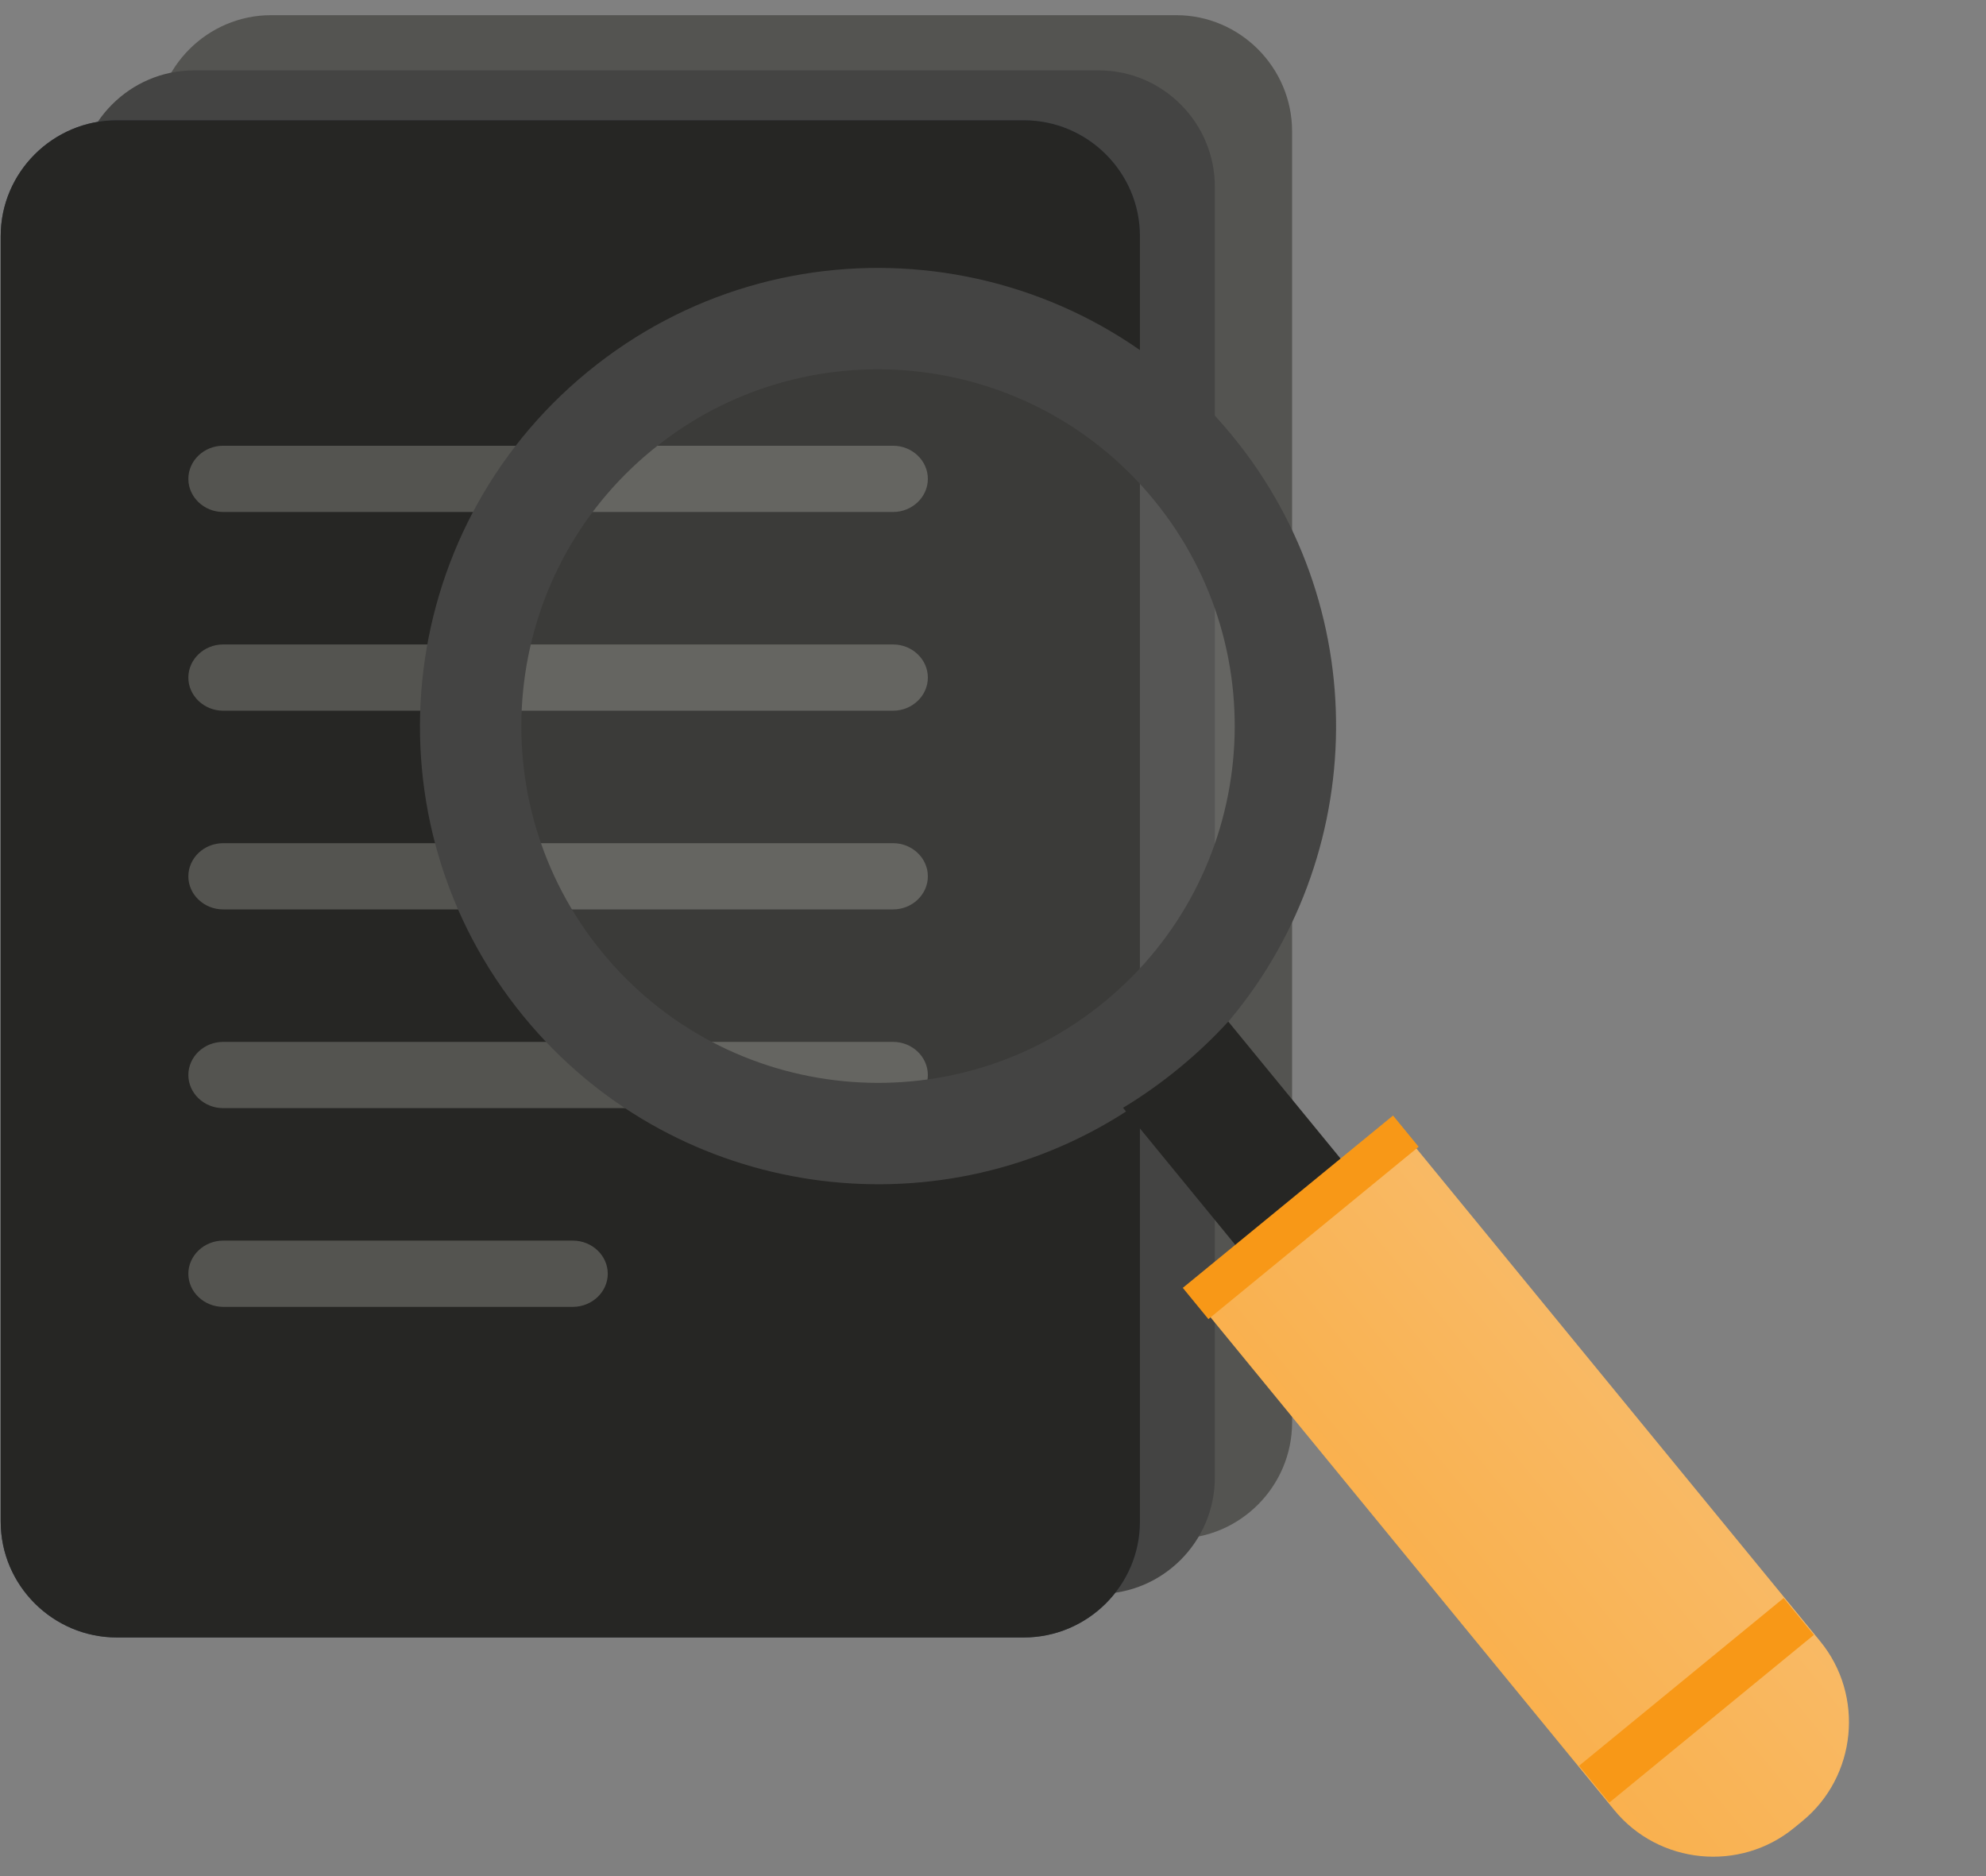 <svg viewBox="0 0 126 119" fill="none" xmlns="http://www.w3.org/2000/svg">
<rect x="0" y="0" width="126" height="119" fill="#808080" stroke="none"/>
<g id="search">
<g id="documents">
<path id="Fill 1" fill-rule="evenodd" clip-rule="evenodd" d="M74.624 97.599H17.199C13.158 97.599 9.849 94.281 9.849 90.225V8.335C9.849 4.28 13.158 0.963 17.199 0.963H74.624C78.667 0.963 81.976 4.28 81.976 8.335V90.225C81.976 94.281 78.667 97.599 74.624 97.599Z" fill="#545451"/>
<path id="Fill 3" fill-rule="evenodd" clip-rule="evenodd" d="M69.722 101.1H12.297C8.256 101.1 4.947 97.782 4.947 93.727V11.836C4.947 7.781 8.256 4.465 12.297 4.465H69.722C73.765 4.465 77.074 7.781 77.074 11.836V93.727C77.074 97.782 73.765 101.1 69.722 101.1Z" fill="#444443"/>
<path id="Fill 5" fill-rule="evenodd" clip-rule="evenodd" d="M64.954 103.864H7.411C3.361 103.864 0.045 100.56 0.045 96.521V14.97C0.045 10.932 3.361 7.629 7.411 7.629H64.954C69.006 7.629 72.321 10.932 72.321 14.97V96.521C72.321 100.56 69.006 103.864 64.954 103.864Z" fill="#3B414D"/>
<path id="Fill 8" fill-rule="evenodd" clip-rule="evenodd" d="M64.954 103.864H7.411C3.361 103.864 0.045 100.56 0.045 96.521V14.97C0.045 10.932 3.361 7.629 7.411 7.629H64.954C69.006 7.629 72.321 10.932 72.321 14.97V96.521C72.321 100.56 69.006 103.864 64.954 103.864Z" fill="#262624"/>
<path id="Fill 11" fill-rule="evenodd" clip-rule="evenodd" d="M56.66 32.475H14.157C12.943 32.475 11.95 31.53 11.95 30.375C11.95 29.219 12.943 28.273 14.157 28.273H56.66C57.873 28.273 58.867 29.219 58.867 30.375C58.867 31.53 57.873 32.475 56.66 32.475Z" fill="#545450"/>
<path id="Fill 13" fill-rule="evenodd" clip-rule="evenodd" d="M56.66 45.08H14.157C12.943 45.08 11.95 44.134 11.95 42.98C11.95 41.823 12.943 40.878 14.157 40.878H56.66C57.873 40.878 58.867 41.823 58.867 42.98C58.867 44.134 57.873 45.08 56.66 45.08Z" fill="#545450"/>
<path id="Fill 15" fill-rule="evenodd" clip-rule="evenodd" d="M56.66 57.684H14.157C12.943 57.684 11.95 56.739 11.95 55.584C11.95 54.429 12.943 53.483 14.157 53.483H56.66C57.873 53.483 58.867 54.429 58.867 55.584C58.867 56.739 57.873 57.684 56.66 57.684Z" fill="#545450"/>
<path id="Fill 17" fill-rule="evenodd" clip-rule="evenodd" d="M56.66 70.289H14.157C12.943 70.289 11.95 69.344 11.95 68.189C11.95 67.032 12.943 66.087 14.157 66.087H56.66C57.873 66.087 58.867 67.032 58.867 68.189C58.867 69.344 57.873 70.289 56.66 70.289Z" fill="#545450"/>
<path id="Fill 19" fill-rule="evenodd" clip-rule="evenodd" d="M36.343 82.894H14.166C12.947 82.894 11.95 81.948 11.95 80.793C11.95 79.637 12.947 78.692 14.166 78.692H36.343C37.562 78.692 38.559 79.637 38.559 80.793C38.559 81.948 37.562 82.894 36.343 82.894Z" fill="#545450"/>
</g>
<g id="search_2">
<path id="Fill 21" fill-rule="evenodd" clip-rule="evenodd" d="M72.257 65.456C62.961 73.073 49.774 72.728 40.916 65.257C39.785 64.287 38.724 63.218 37.752 62.033C37.252 61.425 36.786 60.802 36.352 60.153C35.485 58.854 34.749 57.489 34.172 56.096C33.147 53.738 32.535 51.283 32.315 48.787C31.584 40.954 34.637 32.904 41.173 27.55C47.724 22.18 56.217 20.783 63.756 23.024C66.158 23.744 68.447 24.827 70.559 26.281C71.812 27.135 72.989 28.124 74.094 29.229C74.644 29.78 75.163 30.361 75.662 30.971C76.635 32.156 77.489 33.407 78.201 34.706C83.79 44.855 81.536 57.853 72.257 65.456Z" fill="white" fill-opacity="0.1"/>
<path id="Fill 23" fill-rule="evenodd" clip-rule="evenodd" d="M70.056 63.556C60.385 71.483 46.126 70.067 38.198 60.396C30.281 50.735 31.695 36.475 41.368 28.549C51.029 20.632 65.288 22.046 73.205 31.707C81.131 41.378 79.717 55.639 70.056 63.556ZM78.179 27.635C68.005 15.221 49.704 13.405 37.29 23.579C24.878 33.751 23.051 52.063 33.223 64.477C42.483 75.772 58.502 78.297 70.67 70.984C71.859 70.269 73.016 69.449 74.134 68.535C75.25 67.619 76.281 66.645 77.214 65.62C86.775 55.123 87.437 38.931 78.179 27.635Z" fill="#444443"/>
<path id="Fill 25" fill-rule="evenodd" clip-rule="evenodd" d="M114.346 115.515L113.825 115.942C110.377 118.769 105.24 118.26 102.413 114.81L76.322 82.973L89.387 72.266L115.478 104.103C118.306 107.552 117.796 112.688 114.346 115.515Z" fill="url(#paint0_linear_5191_3230)"/>
<path id="Fill 27" fill-rule="evenodd" clip-rule="evenodd" d="M77.926 64.796L85.636 74.204L78.957 79.676L71.249 70.268C72.462 69.538 73.641 68.702 74.783 67.769C75.922 66.836 76.974 65.842 77.926 64.796Z" fill="#262624"/>
<path id="Fill 29" fill-rule="evenodd" clip-rule="evenodd" d="M115.08 103.703L102.098 114.341L100.183 112.002L113.163 101.365L115.08 103.703Z" fill="#F89817"/>
<path id="Fill 31" fill-rule="evenodd" clip-rule="evenodd" d="M90.004 72.74L76.666 83.671L75.042 81.689L88.38 70.759L90.004 72.74Z" fill="#F89817"/>
</g>
</g>
<defs>
<linearGradient id="paint0_linear_5191_3230" x1="101.246" y1="51.628" x2="53.756" y2="90.546" gradientUnits="userSpaceOnUse">
<stop stop-color="#F7C582"/>
<stop offset="1" stop-color="#FBA531"/>
</linearGradient>
</defs>
</svg>
